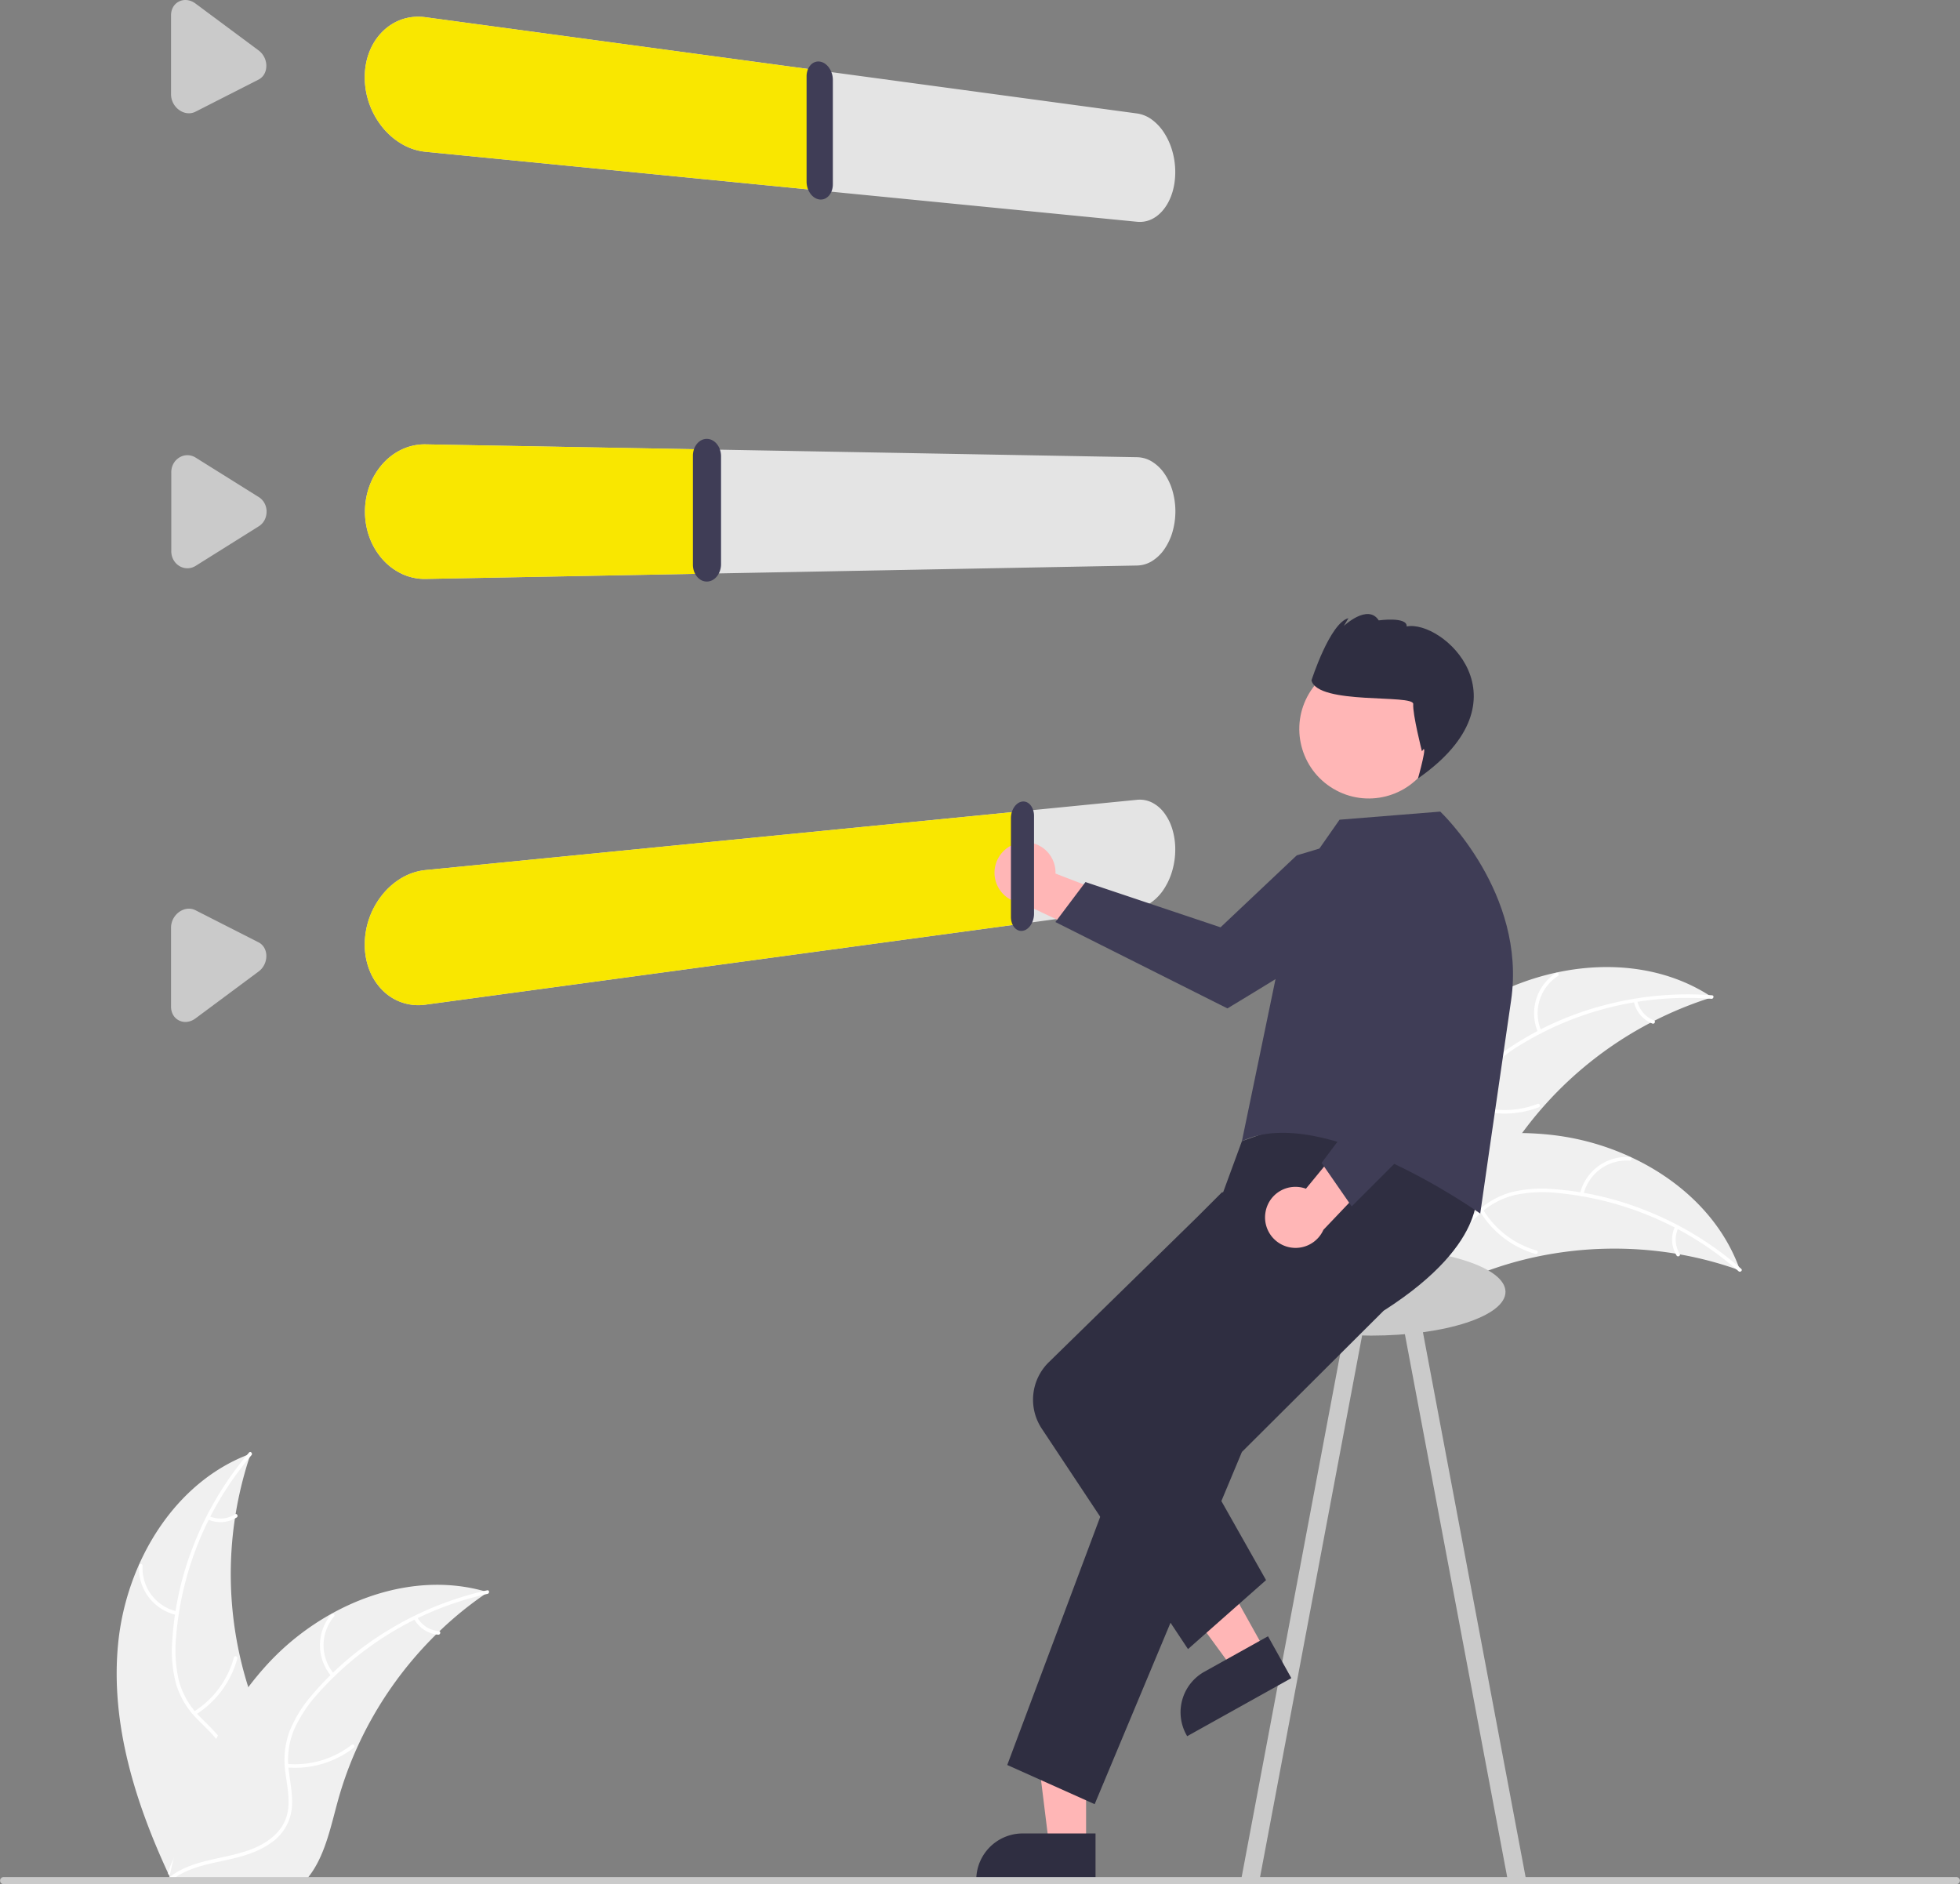 <svg xmlns="http://www.w3.org/2000/svg" data-name="Layer 1" width="649.675" height="624.542" viewBox="0 0 649.675 624.542" xmlns:xlink="http://www.w3.org/1999/xlink"><rect x="0" y="0" width="649.675" height="624.542" fill="#808080" stroke="none"/><path d="M766.197,469.757c23.206-13.572,54.13-16.408,76.483-1.473a123.863,123.863,0,0,0-67.544,51.668c-6.025,9.53-11.734,20.757-22.434,24.311-6.658,2.212-14.089.848-20.41-2.194-6.321-3.043-11.741-7.64-17.084-12.187l-1.706-.394C726.412,505.908,742.991,483.329,766.197,469.757Z" transform="translate(-275.162 -137.729)" fill="#f0f0f0"/><path d="M842.433,468.791a105.87,105.87,0,0,0-63.317,15.293,45.591,45.591,0,0,0-11.024,9.084,26.148,26.148,0,0,0-5.683,12.534c-.777,4.285-1.076,8.758-2.882,12.779a16.011,16.011,0,0,1-9.907,8.562c-5.344,1.756-10.999,1.487-16.521,1.031-6.131-.505-12.491-1.128-18.361,1.154-.711.276-1.099-.843-.388-1.119,10.213-3.97,21.168.513,31.657-1.375,4.894-.881,9.553-3.243,11.967-7.772,2.111-3.961,2.423-8.573,3.173-12.918a27.902,27.902,0,0,1,5.1-12.462,42.148,42.148,0,0,1,10.634-9.475,102.713,102.713,0,0,1,29.35-13.004,107.747,107.747,0,0,1,36.432-3.473c.758.058.524,1.22-.23,1.163Z" transform="translate(-275.162 -137.729)" fill="#fff"/><path d="M785.005,479.981a15.884,15.884,0,0,1,5.871-19.712c.64-.414,1.313.562.672.976a14.708,14.708,0,0,0-5.424,18.348c.311.696-.811,1.081-1.119.388Z" transform="translate(-275.162 -137.729)" fill="#fff"/><path d="M762.517,503.477a30.615,30.615,0,0,0,22.311.148c.712-.274,1.1.846.388,1.119a31.844,31.844,0,0,1-23.216-.201c-.709-.285-.188-1.35.517-1.066Z" transform="translate(-275.162 -137.729)" fill="#fff"/><path d="M817.863,469.43a8.991,8.991,0,0,0,5.52,6.505c.712.276.191,1.34-.517,1.066a10.075,10.075,0,0,1-6.122-7.183.612.612,0,0,1,.365-.754.595.595,0,0,1,.754.365Z" transform="translate(-275.162 -137.729)" fill="#fff"/><path d="M851.946,558.833c-.449-.16-.899-.319-1.357-.473a118.408,118.408,0,0,0-18.586-4.845c-.487-.093-.982-.181-1.471-.26a124.827,124.827,0,0,0-45.946,1.011,121.223,121.223,0,0,0-17.68,5.163c-7.946,2.993-16.324,6.87-24.553,7.058a20.795,20.795,0,0,1-2.573-.072L713.153,531.601c-.021-.109-.05-.213-.071-.323l-1.127-1.341c.289-.132.591-.264.88-.396.167-.078.341-.147.508-.225.113-.049.227-.098.327-.149.038-.017.076-.033.105-.043.1-.051.197-.088.289-.132q2.534-1.107,5.092-2.182c.008-.006.008-.006.022-.004,13.008-5.429,26.583-9.819,40.393-12.009.416-.066.839-.138,1.266-.188a115.674,115.674,0,0,1,18.83-1.322,102.261,102.261,0,0,1,10.325.677,85.037,85.037,0,0,1,25.589,7.219c16.143,7.444,29.726,19.969,35.905,36.393C851.644,557.994,851.796,558.407,851.946,558.833Z" transform="translate(-275.162 -137.729)" fill="#f0f0f0"/><path d="M851.444,559.093A105.87,105.87,0,0,0,791.682,533.182a45.591,45.591,0,0,0-14.271.616,26.149,26.149,0,0,0-12.083,6.586c-3.2,2.953-6.132,6.345-9.995,8.468a16.011,16.011,0,0,1-13.065.872c-5.324-1.815-9.678-5.435-13.812-9.123-4.591-4.095-9.294-8.421-15.355-10.133-.734-.207-.369-1.335.364-1.128,10.545,2.979,16.592,13.154,26.104,17.961,4.438,2.243,9.58,3.162,14.234.999,4.07-1.892,7.096-5.386,10.311-8.404a27.903,27.903,0,0,1,11.575-6.88,42.148,42.148,0,0,1,14.195-1.163,102.713,102.713,0,0,1,31.264,7.288,107.747,107.747,0,0,1,31.18,19.161c.571.503-.316,1.29-.883.79Z" transform="translate(-275.162 -137.729)" fill="#fff"/><path d="M798.854,533.452a15.884,15.884,0,0,1,16.556-12.204.593.593,0,0,1-.051,1.184,14.708,14.708,0,0,0-15.377,11.384c-.171.743-1.298.375-1.128-.364Z" transform="translate(-275.162 -137.729)" fill="#fff"/><path d="M766.753,538.674a30.615,30.615,0,0,0,17.725,13.55c.734.21.369,1.337-.364,1.128a31.844,31.844,0,0,1-18.416-14.138c-.394-.654.663-1.191,1.055-.54Z" transform="translate(-275.162 -137.729)" fill="#fff"/><path d="M831.442,544.811a8.991,8.991,0,0,0,.491,8.517c.402.649-.655,1.185-1.055.54a10.075,10.075,0,0,1-.564-9.421.612.612,0,0,1,.746-.382.595.595,0,0,1,.382.746Z" transform="translate(-275.162 -137.729)" fill="#fff"/><path d="M314.35,682.2c2.723-26.745,18.667-53.393,43.91-62.639a123.863,123.863,0,0,0,1.901,85.019c4.144,10.486,9.845,21.717,6.406,32.454-2.14,6.681-7.623,11.879-13.808,15.19-6.185,3.311-13.094,4.978-19.917,6.612l-1.324,1.146C320.087,735.649,311.627,708.945,314.35,682.2Z" transform="translate(-275.162 -137.729)" fill="#f0f0f0"/><path d="M358.523,620.059A105.87,105.87,0,0,0,333.538,680.214a45.591,45.591,0,0,0,.836,14.26,26.148,26.148,0,0,0,6.772,11.98c3.002,3.154,6.439,6.034,8.622,9.863a16.011,16.011,0,0,1,1.073,13.05c-1.733,5.351-5.285,9.76-8.909,13.951-4.023,4.653-8.276,9.423-9.895,15.51-.196.737-1.329.39-1.133-.346,2.816-10.589,12.897-16.793,17.556-26.378,2.174-4.473,3.014-9.627.779-14.248-1.954-4.04-5.495-7.012-8.563-10.18a27.902,27.902,0,0,1-7.058-11.467,42.148,42.148,0,0,1-1.382-14.175,102.712,102.712,0,0,1,6.804-31.373,107.747,107.747,0,0,1,18.678-31.472c.494-.578,1.294.296.804.871Z" transform="translate(-275.162 -137.729)" fill="#fff"/><path d="M333.697,673.038a15.884,15.884,0,0,1-12.458-16.365.593.593,0,0,1,1.185.033,14.708,14.708,0,0,0,11.62,15.2c.745.16.395,1.292-.346,1.133Z" transform="translate(-275.162 -137.729)" fill="#fff"/><path d="M339.414,705.055a30.615,30.615,0,0,0,13.275-17.932c.199-.737,1.332-.39,1.133.346a31.844,31.844,0,0,1-13.852,18.632c-.648.404-1.201-.644-.556-1.046Z" transform="translate(-275.162 -137.729)" fill="#fff"/><path d="M344.551,640.279a8.991,8.991,0,0,0,8.509-.622c.643-.412,1.195.637.556,1.046a10.075,10.075,0,0,1-9.411.709.612.612,0,0,1-.393-.74.595.595,0,0,1,.74-.393Z" transform="translate(-275.162 -137.729)" fill="#fff"/><path d="M436.855,665.471c-.394.269-.788.538-1.182.817a118.407,118.407,0,0,0-14.873,12.154c-.363.338-.725.686-1.077,1.034a124.827,124.827,0,0,0-26.276,37.705,121.223,121.223,0,0,0-6.256,17.324c-2.268,8.183-4.077,17.235-8.778,23.991a20.795,20.795,0,0,1-1.575,2.036l-43.819.976c-.101-.048-.202-.086-.303-.133l-1.748.119c.063-.311.136-.633.199-.945.036-.181.082-.362.118-.543.027-.121.055-.241.072-.352.009-.04.018-.08.027-.111.018-.11.046-.211.063-.311q.6-2.699,1.24-5.399c-0-.01-0-.01.009-.02,3.286-13.707,7.745-27.259,14.119-39.704.192-.374.383-.759.595-1.134A115.674,115.674,0,0,1,357.448,696.988a102.261,102.261,0,0,1,6.635-7.94A85.037,85.037,0,0,1,385.002,672.638c15.531-8.648,33.656-12.233,50.565-7.538C435.999,665.22,436.423,665.341,436.855,665.471Z" transform="translate(-275.162 -137.729)" fill="#f0f0f0"/><path d="M436.769,666.03a105.87,105.87,0,0,0-56.167,32.988,45.592,45.592,0,0,0-7.918,11.889,26.149,26.149,0,0,0-1.806,13.643c.498,4.326,1.508,8.694.946,13.066a16.011,16.011,0,0,1-7,11.066c-4.605,3.229-10.096,4.611-15.513,5.776-6.014,1.293-12.282,2.541-17.238,6.426-.601.471-1.296-.489-.696-.959,8.624-6.759,20.408-5.644,29.899-10.492,4.429-2.262,8.203-5.872,9.2-10.907.872-4.402-.166-8.907-.708-13.283a27.902,27.902,0,0,1,1.269-13.406,42.148,42.148,0,0,1,7.431-12.15,102.713,102.713,0,0,1,24.322-20.953,107.747,107.747,0,0,1,33.862-13.883c.743-.165.855,1.016.117,1.179Z" transform="translate(-275.162 -137.729)" fill="#fff"/><path d="M385.05,693.384a15.884,15.884,0,0,1-.094-20.568c.493-.582,1.42.157.926.739a14.708,14.708,0,0,0,.127,19.132c.499.576-.463,1.269-.959.696Z" transform="translate(-275.162 -137.729)" fill="#fff"/><path d="M370.337,722.389a30.615,30.615,0,0,0,21.396-6.325c.602-.469,1.298.491.696.959a31.844,31.844,0,0,1-22.278,6.537c-.761-.067-.571-1.237.186-1.17Z" transform="translate(-275.162 -137.729)" fill="#fff"/><path d="M413.44,673.762a8.991,8.991,0,0,0,7.168,4.626c.761.058.571,1.228-.186,1.17a10.075,10.075,0,0,1-7.941-5.1.612.612,0,0,1,.131-.827.595.595,0,0,1,.827.131Z" transform="translate(-275.162 -137.729)" fill="#fff"/><g id="a319387a-1074-4617-a9d7-8c11a1aba957" data-name="Group 1"><path id="a64f6941-3d46-45f6-b9a5-e3f4c7441463-187" data-name="Path 1" d="M652.068,211.239l-235.885-23.202a19.356,19.356,0,0,1-7.747-2.529,23.475,23.475,0,0,1-6.407-5.48,26.432,26.432,0,0,1-5.97-16.648,24.494,24.494,0,0,1,.393-4.409,22.071,22.071,0,0,1,1.153-4.079,20.066,20.066,0,0,1,1.872-3.648,18.693,18.693,0,0,1,2.549-3.12,17.388,17.388,0,0,1,3.084-2.421,16.345,16.345,0,0,1,7.171-2.371,17.581,17.581,0,0,1,3.9.1l235.887,31.908a10.9,10.9,0,0,1,4.959,2.077,16.391,16.391,0,0,1,4.017,4.352,22.493,22.493,0,0,1,2.692,5.987,25.378,25.378,0,0,1,.984,7.011,24.548,24.548,0,0,1-.24,3.454,21.703,21.703,0,0,1-.706,3.222,18.666,18.666,0,0,1-1.151,2.92,15.784,15.784,0,0,1-1.577,2.547,12.858,12.858,0,0,1-1.925,2.037,10.412,10.412,0,0,1-2.173,1.42,9.054,9.054,0,0,1-4.881.871Z" transform="translate(-275.162 -137.729)" fill="#e4e4e4"/><path id="f573f903-41a4-475b-90ae-b1e8d0598757-188" data-name="Path 2" d="M547.224,200.927l-131.041-12.89a19.356,19.356,0,0,1-7.747-2.529,23.475,23.475,0,0,1-6.407-5.48,26.432,26.432,0,0,1-5.97-16.648,24.494,24.494,0,0,1,.393-4.409,22.071,22.071,0,0,1,1.153-4.079,20.066,20.066,0,0,1,1.872-3.648,18.693,18.693,0,0,1,2.549-3.12,17.388,17.388,0,0,1,3.084-2.421,16.345,16.345,0,0,1,7.171-2.371,17.581,17.581,0,0,1,3.9.1l131.04,17.729Z" transform="translate(-275.162 -137.729)" fill="#f9e700"/><path id="b9dc6a73-2ff5-489e-a572-426ec7a03266-189" data-name="Path 3" d="M546.889,203.856a3.866,3.866,0,0,1-1.7-.6,5.177,5.177,0,0,1-1.386-1.313,6.526,6.526,0,0,1-.94-1.847,7.057,7.057,0,0,1-.346-2.182v-34.846a6.323,6.323,0,0,1,.345-2.1,4.88,4.88,0,0,1,.941-1.625,3.693,3.693,0,0,1,1.39-1,3.323,3.323,0,0,1,1.7-.2,4.007,4.007,0,0,1,1.69.666,5.458,5.458,0,0,1,1.374,1.37,6.8,6.8,0,0,1,.928,1.87,7.163,7.163,0,0,1,.34,2.177v34.565a6.425,6.425,0,0,1-.34,2.1,5.1,5.1,0,0,1-.928,1.652,3.879,3.879,0,0,1-1.378,1.045A3.365,3.365,0,0,1,546.889,203.856Z" transform="translate(-275.162 -137.729)" fill="#3f3d56"/><path id="b44bc342-b83f-44d8-9fe9-a8f7383873d1-190" data-name="Path 4" d="M337.269,175.253a5.175,5.175,0,0,1-.693-.119,5.475,5.475,0,0,1-.687-.216,5.837,5.837,0,0,1-.672-.311,6.249,6.249,0,0,1-.65-.406,6.47,6.47,0,0,1-2.526-3.715,6.353,6.353,0,0,1-.185-1.525v-26.166a5.835,5.835,0,0,1,.185-1.479,5.077,5.077,0,0,1,.535-1.3,4.6,4.6,0,0,1,1.992-1.825,4.708,4.708,0,0,1,1.321-.407,4.9,4.9,0,0,1,1.38-.012,5.428,5.428,0,0,1,1.377.374,6.2,6.2,0,0,1,1.312.75l20.898,15.525a6.391,6.391,0,0,1,1.02.948,6.463,6.463,0,0,1,1.311,2.4,6.385,6.385,0,0,1,.245,1.361.87.87,0,0,0,.007.11.435.435,0,0,1,0,.11v.221a5.857,5.857,0,0,1-.176,1.445,5.11,5.11,0,0,1-.51,1.273,4.647,4.647,0,0,1-.815,1.05,4.542,4.542,0,0,1-1.082.776l-20.9,10.641a4.82,4.82,0,0,1-.645.271,4.771,4.771,0,0,1-.668.173,4.82,4.82,0,0,1-.684.075A4.948,4.948,0,0,1,337.269,175.253Z" transform="translate(-275.162 -137.729)" fill="#cacaca"/></g><g id="ed5e4939-ca06-4842-8bf9-38ff7399ab22" data-name="Group 2"><path id="ad4c3588-958a-44e3-8958-86383ba49959-191" data-name="Path 5" d="M652.114,325.174l-235.86,4.448a17.751,17.751,0,0,1-7.746-1.621,19.823,19.823,0,0,1-6.407-4.729,22.654,22.654,0,0,1-4.361-7.141,24.918,24.918,0,0,1,0-17.613,22.676,22.676,0,0,1,4.361-7.143,19.845,19.845,0,0,1,6.407-4.735,17.76,17.76,0,0,1,7.746-1.626l235.86,4.263a9.771,9.771,0,0,1,4.959,1.5,13.779,13.779,0,0,1,4.016,3.873,19.692,19.692,0,0,1,2.691,5.671,24.663,24.663,0,0,1,0,13.792,19.711,19.711,0,0,1-2.691,5.674,13.8,13.8,0,0,1-4.016,3.885A9.776,9.776,0,0,1,652.114,325.174Z" transform="translate(-275.162 -137.729)" fill="#e4e4e4"/><path id="b33bc1e4-6ad7-49be-b233-6aeb4dd08a7d-192" data-name="Path 6" d="M508.441,327.884l-92.187,1.738a17.751,17.751,0,0,1-7.746-1.621,19.823,19.823,0,0,1-6.407-4.729,22.654,22.654,0,0,1-4.361-7.141,24.613,24.613,0,0,1-1.608-8.806,25.265,25.265,0,0,1,.393-4.455,24.164,24.164,0,0,1,1.153-4.213,23.08,23.08,0,0,1,1.872-3.867,22.153,22.153,0,0,1,2.548-3.419,20.659,20.659,0,0,1,3.084-2.787,18.906,18.906,0,0,1,3.45-2.01,17.8,17.8,0,0,1,7.622-1.56l92.187,1.666Z" transform="translate(-275.162 -137.729)" fill="#f9e700"/><path id="f48897ce-ac32-418c-8d3c-67ca4382e4e0-193" data-name="Path 7" d="M509.518,330.491a3.878,3.878,0,0,1-1.816-.41,4.634,4.634,0,0,1-1.488-1.194,5.792,5.792,0,0,1-1.007-1.8,6.7,6.7,0,0,1-.37-2.214v-36.06a6.7,6.7,0,0,1,.37-2.216,5.79,5.79,0,0,1,1.007-1.8,4.633,4.633,0,0,1,1.488-1.19,3.878,3.878,0,0,1,1.816-.41,3.974,3.974,0,0,1,1.81.486,4.875,4.875,0,0,1,1.475,1.247,6.044,6.044,0,0,1,.993,1.822,6.81,6.81,0,0,1,.364,2.211v35.76a6.812,6.812,0,0,1-.364,2.211,6.046,6.046,0,0,1-.993,1.823,4.875,4.875,0,0,1-1.475,1.249A3.974,3.974,0,0,1,509.518,330.491Z" transform="translate(-275.162 -137.729)" fill="#3f3d56"/><path id="b8c06ef9-eeb4-4e99-947d-47e1efa9800c-194" data-name="Path 8" d="M337.349,326.088a5.007,5.007,0,0,1-1.38-.173,5.139,5.139,0,0,1-.672-.232,5.347,5.347,0,0,1-.649-.33,5.444,5.444,0,0,1-1.138-.9,5.5,5.5,0,0,1-.853-1.16,5.727,5.727,0,0,1-.535-1.36,6.085,6.085,0,0,1-.185-1.5v-26.166a6.087,6.087,0,0,1,.185-1.5,5.731,5.731,0,0,1,.535-1.358,5.417,5.417,0,0,1,1.992-2.059,5.256,5.256,0,0,1,1.321-.567,5.013,5.013,0,0,1,2.756.039,5.386,5.386,0,0,1,1.311.597l20.9,13.074.075.048.075.049.074.05.073.051a5.379,5.379,0,0,1,.913.836,5.506,5.506,0,0,1,.7,1.017,5.737,5.737,0,0,1,.463,1.161,6.038,6.038,0,0,1,.21,1.268v.365a6.1,6.1,0,0,1-.176,1.465,5.754,5.754,0,0,1-.51,1.332,5.5,5.5,0,0,1-.814,1.145,5.377,5.377,0,0,1-1.091.9l-20.892,13.097a5.486,5.486,0,0,1-.644.347,5.255,5.255,0,0,1-.668.251,5.101,5.101,0,0,1-.684.155A5.015,5.015,0,0,1,337.349,326.088Z" transform="translate(-275.162 -137.729)" fill="#cacaca"/></g><path id="b462dce5-9b01-4b3d-8b91-2a1db41ed251-195" data-name="Path 9" d="M652.068,438.728l-235.885,32.007a16.668,16.668,0,0,1-14.155-4.7,19.371,19.371,0,0,1-4.362-6.631,23.126,23.126,0,0,1-1.607-8.615,26.439,26.439,0,0,1,5.97-16.65,23.489,23.489,0,0,1,6.407-5.483,19.364,19.364,0,0,1,7.747-2.532l235.885-23.294a9.038,9.038,0,0,1,4.959.916,11.607,11.607,0,0,1,4.017,3.412,17.163,17.163,0,0,1,2.692,5.357,23,23,0,0,1,.984,6.781,25.382,25.382,0,0,1-.984,7.011,22.5,22.5,0,0,1-2.692,5.988,16.4,16.4,0,0,1-4.017,4.354A10.9,10.9,0,0,1,652.068,438.728Z" transform="translate(-275.162 -137.729)" fill="#e4e4e4"/><path id="aa3c64d8-5563-4d05-b78c-2abe85ac0fb1-196" data-name="Path 10" d="M614.978,443.76l-198.795,26.974a16.668,16.668,0,0,1-14.155-4.7,19.37,19.37,0,0,1-4.362-6.631,23.126,23.126,0,0,1-1.607-8.611,26.047,26.047,0,0,1,.393-4.5,26.332,26.332,0,0,1,5.574-12.157,24.599,24.599,0,0,1,3.084-3.143,22.152,22.152,0,0,1,3.449-2.417,20.131,20.131,0,0,1,3.721-1.636,18.723,18.723,0,0,1,3.9-.815l198.798-19.632Z" transform="translate(-275.162 -137.729)" fill="#f9e700"/><path id="b26b52bd-87f8-4a7b-abf9-07c8514958b4-197" data-name="Path 12" d="M337.268,476.42a5,5,0,0,1-.693.043,4.806,4.806,0,0,1-.686-.054,4.7,4.7,0,0,1-1.321-.407,4.6,4.6,0,0,1-1.992-1.829,5.075,5.075,0,0,1-.535-1.3,5.833,5.833,0,0,1-.185-1.473v-26.17a6.353,6.353,0,0,1,.185-1.522,6.477,6.477,0,0,1,2.527-3.716,6.034,6.034,0,0,1,1.321-.717,5.332,5.332,0,0,1,1.38-.335,4.888,4.888,0,0,1,1.377.052,4.773,4.773,0,0,1,1.31.443l20.9,10.633.076.039.075.041.074.042.073.043a4.523,4.523,0,0,1,.87.686,4.646,4.646,0,0,1,.678.872,5.012,5.012,0,0,1,.469,1.029,5.576,5.576,0,0,1,.244,1.157q.008.078.014.156t.01.158q0,.079.006.159a1.082,1.082,0,0,1,0,.161,6.363,6.363,0,0,1-.176,1.486,6.467,6.467,0,0,1-1.313,2.634,6.387,6.387,0,0,1-1.1,1.031l-20.9,15.533a6.43,6.43,0,0,1-.645.422,5.981,5.981,0,0,1-.668.329,5.594,5.594,0,0,1-.684.235A5.271,5.271,0,0,1,337.268,476.42Z" transform="translate(-275.162 -137.729)" fill="#cacaca"/><path d="M613.544,416.989a10.056,10.056,0,0,1,11.484,10.289l33.35,12.837-15.109,10.795L613.915,437.066a10.11,10.11,0,0,1-.371-20.076Z" transform="translate(-275.162 -137.729)" fill="#ffb6b6"/><path d="M740.172,410.688l5.642,10.258a29.456,29.456,0,0,1-9.999,16.609c-8.638,7.285-53.804,34.418-53.804,34.418l-57.02-28.625,9.975-13.255L679.732,445.095l25.254-23.847Z" transform="translate(-275.162 -137.729)" fill="#3f3d56"/><rect x="757.181" y="570.432" width="6" height="192" transform="translate(-385.418 14.557) rotate(-10.671)" fill="#cacaca"/><rect x="704.39" y="570.432" width="6" height="192" transform="translate(1003.984 1314.597) rotate(-169.329)" fill="#cacaca"/><ellipse cx="454.519" cy="428.197" rx="44.5" ry="14.5" fill="#cacaca"/><polygon points="360.004 611.715 347.744 611.714 341.912 564.426 360.006 564.427 360.004 611.715" fill="#ffb6b6"/><path d="M638.293,761.328l-39.531-.001v-.5a15.387,15.387,0,0,1,15.386-15.386h.001l24.144.001Z" transform="translate(-275.162 -137.729)" fill="#2f2e41"/><polygon points="419.518 547.373 408.809 553.342 380.689 514.878 396.494 506.068 419.518 547.373" fill="#ffb6b6"/><path d="M703.197,693.959l-34.529,19.247-.243-.437a15.387,15.387,0,0,1,5.947-20.931l.001-0,21.089-11.755Z" transform="translate(-275.162 -137.729)" fill="#2f2e41"/><path d="M764.314,530.476s5.944,18.417-30.528,41.709L686.814,618.99,638.007,735.739,609.031,722.749l44.56-118.942,26.058-45.624.756-24.756,6.409-17.451,46.5-16.5Z" transform="translate(-275.162 -137.729)" fill="#2f2e41"/><path d="M668.943,684.337l-48.48-73.091a17.36,17.36,0,0,1,2.325-21.98l49.086-48.016,8.323-8.323h18.624l-8.733,32.221-30.297,34.343,35.024,61.978Z" transform="translate(-275.162 -137.729)" fill="#2f2e41"/><path d="M704.573,430.333l14.608-20.906,33.379-2.685s28.695,27.036,23.475,62.635-10.221,70.599-10.221,70.599-52-37-79-24Z" transform="translate(-275.162 -137.729)" fill="#3f3d56"/><path d="M694.656,539.4a10.056,10.056,0,0,1,13.38-7.663l22.679-27.616,5.492,17.739L713.829,545.365a10.11,10.11,0,0,1-19.173-5.965Z" transform="translate(-275.162 -137.729)" fill="#ffb6b6"/><path d="M723.207,537.605l-9.989-14.428L741.583,485.358l-14.612-31.311,1.064-37.244,12.074-2.23.15.075a29.676,29.676,0,0,1,12.859,14.979c3.012,7.53,9.736,35.799,13.477,51.979a18.861,18.861,0,0,1-5.072,17.684Z" transform="translate(-275.162 -137.729)" fill="#3f3d56"/><circle cx="728.872" cy="379.36" r="23.034" transform="translate(-244.823 674.319) rotate(-59.271)" fill="#ffb6b6"/><path d="M743.598,371.089c-.244,3.345,2.893,15.678,2.893,15.678,2.299-3.867-1.312,8.985-1.312,8.985,37.73-26.3,7.918-52.723-3.744-50.375.243-3.345-9.268-2.02-9.268-2.02-3.624-5.644-11.567,1.848-11.567,1.848l1.533-2.578c-6.166,1.568-12.261,20.627-12.261,20.627C711.963,371.476,743.841,367.745,743.598,371.089Z" transform="translate(-275.162 -137.729)" fill="#2f2e41"/><path id="ac880d58-80e8-403c-adcc-ec282a435c95-198" data-name="Path 11" d="M614.094,446.262a2.762,2.762,0,0,1-1.491-.2,3.3,3.3,0,0,1-1.221-.942,4.705,4.705,0,0,1-.83-1.533,6.311,6.311,0,0,1-.3-1.973v-32.663a7,7,0,0,1,.3-2.044,6.232,6.232,0,0,1,.83-1.726,4.646,4.646,0,0,1,1.222-1.227,3.243,3.243,0,0,1,1.49-.549,2.8,2.8,0,0,1,1.486.263,3.475,3.475,0,0,1,1.212.988,4.916,4.916,0,0,1,.816,1.555,6.409,6.409,0,0,1,.3,1.969v32.416a7.1,7.1,0,0,1-.3,2.039,6.48,6.48,0,0,1-.816,1.746,4.9,4.9,0,0,1-1.212,1.27A3.368,3.368,0,0,1,614.094,446.262Z" transform="translate(-275.162 -137.729)" fill="#3f3d56"/><path d="M923.647,762.271H276.353a1.191,1.191,0,0,1,0-2.381H923.647a1.191,1.191,0,0,1,0,2.381Z" transform="translate(-275.162 -137.729)" fill="#cacaca"/></svg>
